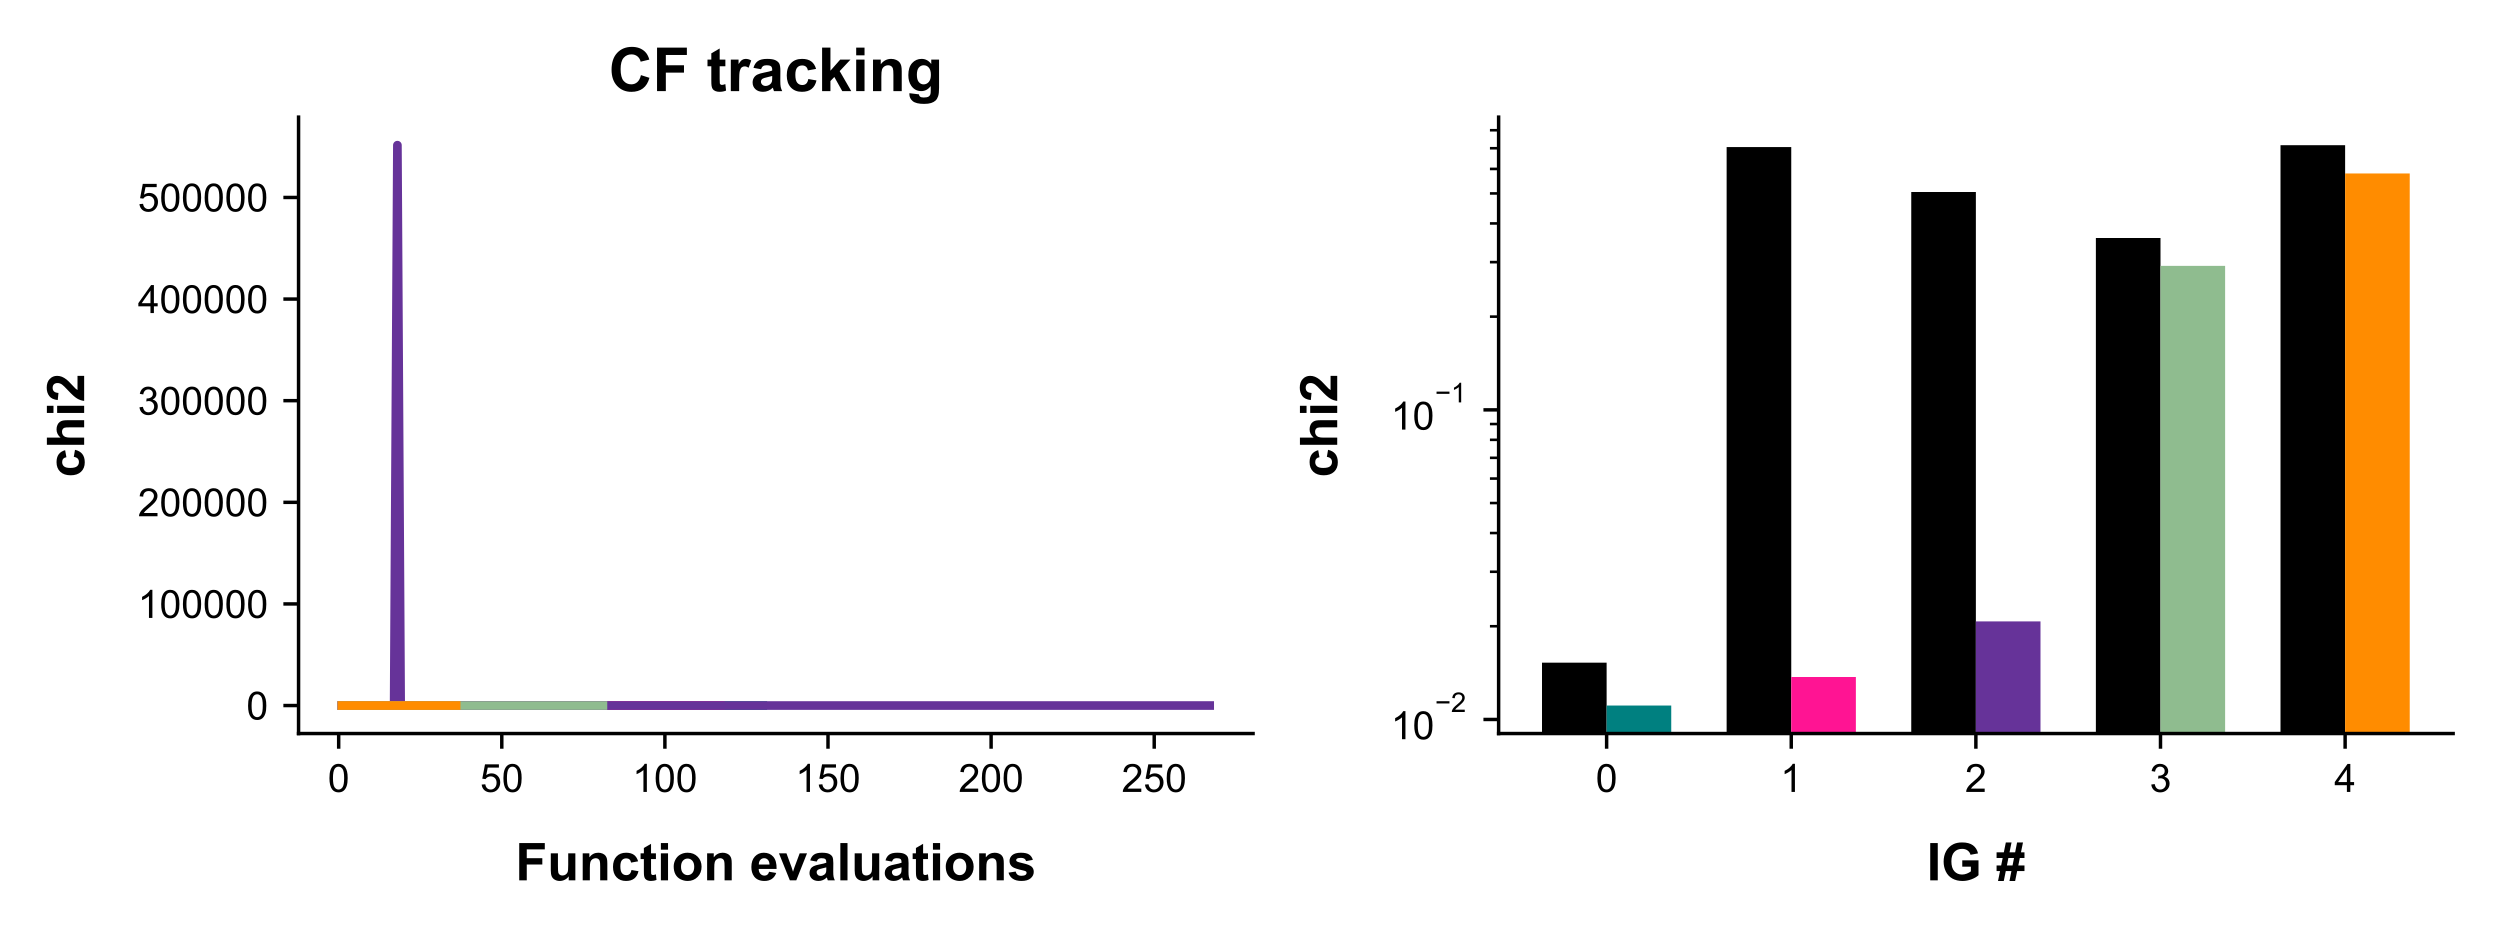 <?xml version="1.0" encoding="utf-8" standalone="no"?>
<!DOCTYPE svg PUBLIC "-//W3C//DTD SVG 1.1//EN"
  "http://www.w3.org/Graphics/SVG/1.1/DTD/svg11.dtd">
<!-- Created with matplotlib (https://matplotlib.org/) -->
<svg height="216pt" version="1.1" viewBox="0 0 576 216" width="576pt" xmlns="http://www.w3.org/2000/svg" xmlns:xlink="http://www.w3.org/1999/xlink">
 <defs>
  <style type="text/css">*{stroke-linecap:butt;stroke-linejoin:round;}</style>
 </defs>
 <g id="figure_1">
  <g id="patch_1">
   <path d="M 0 216 
L 576 216 
L 576 0 
L 0 0 
z
" style="fill:#ffffff;"/>
  </g>
  <g id="axes_1">
   <g id="patch_2">
    <path d="M 68.787 169.012 
L 288.705 169.012 
L 288.705 26.992 
L 68.787 26.992 
z
" style="fill:#ffffff;"/>
   </g>
   <g id="matplotlib.axis_1">
    <g id="xtick_1">
     <g id="line2d_1">
      <defs>
       <path d="M 0 0 
L 0 3.5 
" id="m939e7c1648" style="stroke:#000000;stroke-width:0.8;"/>
      </defs>
      <g>
       <use style="stroke:#000000;stroke-width:0.8;" x="78.031" xlink:href="#m939e7c1648" y="169.012"/>
      </g>
     </g>
     <g id="text_1">
      <!-- 0 -->
      <g transform="translate(75.529 182.454)scale(0.09 -0.09)">
       <defs>
        <path d="M 4.156 35.297 
Q 4.156 48 6.766 55.734 
Q 9.375 63.484 14.516 67.672 
Q 19.672 71.875 27.484 71.875 
Q 33.25 71.875 37.594 69.547 
Q 41.938 67.234 44.766 62.859 
Q 47.609 58.5 49.219 52.219 
Q 50.828 45.953 50.828 35.297 
Q 50.828 22.703 48.234 14.969 
Q 45.656 7.234 40.5 3 
Q 35.359 -1.219 27.484 -1.219 
Q 17.141 -1.219 11.234 6.203 
Q 4.156 15.141 4.156 35.297 
z
M 13.188 35.297 
Q 13.188 17.672 17.312 11.828 
Q 21.438 6 27.484 6 
Q 33.547 6 37.672 11.859 
Q 41.797 17.719 41.797 35.297 
Q 41.797 52.984 37.672 58.781 
Q 33.547 64.594 27.391 64.594 
Q 21.344 64.594 17.719 59.469 
Q 13.188 52.938 13.188 35.297 
z
" id="ArialMT-48"/>
       </defs>
       <use xlink:href="#ArialMT-48"/>
      </g>
     </g>
    </g>
    <g id="xtick_2">
     <g id="line2d_2">
      <g>
       <use style="stroke:#000000;stroke-width:0.8;" x="115.611" xlink:href="#m939e7c1648" y="169.012"/>
      </g>
     </g>
     <g id="text_2">
      <!-- 50 -->
      <g transform="translate(110.606 182.454)scale(0.09 -0.09)">
       <defs>
        <path d="M 4.156 18.75 
L 13.375 19.531 
Q 14.406 12.797 18.141 9.391 
Q 21.875 6 27.156 6 
Q 33.5 6 37.891 10.781 
Q 42.281 15.578 42.281 23.484 
Q 42.281 31 38.062 35.344 
Q 33.844 39.703 27 39.703 
Q 22.75 39.703 19.328 37.766 
Q 15.922 35.844 13.969 32.766 
L 5.719 33.844 
L 12.641 70.609 
L 48.25 70.609 
L 48.25 62.203 
L 19.672 62.203 
L 15.828 42.969 
Q 22.266 47.469 29.344 47.469 
Q 38.719 47.469 45.156 40.969 
Q 51.609 34.469 51.609 24.266 
Q 51.609 14.547 45.953 7.469 
Q 39.062 -1.219 27.156 -1.219 
Q 17.391 -1.219 11.203 4.25 
Q 5.031 9.719 4.156 18.75 
z
" id="ArialMT-53"/>
       </defs>
       <use xlink:href="#ArialMT-53"/>
       <use x="55.615" xlink:href="#ArialMT-48"/>
      </g>
     </g>
    </g>
    <g id="xtick_3">
     <g id="line2d_3">
      <g>
       <use style="stroke:#000000;stroke-width:0.8;" x="153.191" xlink:href="#m939e7c1648" y="169.012"/>
      </g>
     </g>
     <g id="text_3">
      <!-- 100 -->
      <g transform="translate(145.684 182.454)scale(0.09 -0.09)">
       <defs>
        <path d="M 37.25 0 
L 28.469 0 
L 28.469 56 
Q 25.297 52.984 20.141 49.953 
Q 14.984 46.922 10.891 45.406 
L 10.891 53.906 
Q 18.266 57.375 23.781 62.297 
Q 29.297 67.234 31.594 71.875 
L 37.25 71.875 
z
" id="ArialMT-49"/>
       </defs>
       <use xlink:href="#ArialMT-49"/>
       <use x="55.615" xlink:href="#ArialMT-48"/>
       <use x="111.23" xlink:href="#ArialMT-48"/>
      </g>
     </g>
    </g>
    <g id="xtick_4">
     <g id="line2d_4">
      <g>
       <use style="stroke:#000000;stroke-width:0.8;" x="190.771" xlink:href="#m939e7c1648" y="169.012"/>
      </g>
     </g>
     <g id="text_4">
      <!-- 150 -->
      <g transform="translate(183.264 182.454)scale(0.09 -0.09)">
       <use xlink:href="#ArialMT-49"/>
       <use x="55.615" xlink:href="#ArialMT-53"/>
       <use x="111.23" xlink:href="#ArialMT-48"/>
      </g>
     </g>
    </g>
    <g id="xtick_5">
     <g id="line2d_5">
      <g>
       <use style="stroke:#000000;stroke-width:0.8;" x="228.351" xlink:href="#m939e7c1648" y="169.012"/>
      </g>
     </g>
     <g id="text_5">
      <!-- 200 -->
      <g transform="translate(220.844 182.454)scale(0.09 -0.09)">
       <defs>
        <path d="M 50.344 8.453 
L 50.344 0 
L 3.031 0 
Q 2.938 3.172 4.047 6.109 
Q 5.859 10.938 9.828 15.625 
Q 13.812 20.312 21.344 26.469 
Q 33.016 36.031 37.109 41.625 
Q 41.219 47.219 41.219 52.203 
Q 41.219 57.422 37.469 61 
Q 33.734 64.594 27.734 64.594 
Q 21.391 64.594 17.578 60.781 
Q 13.766 56.984 13.719 50.25 
L 4.688 51.172 
Q 5.609 61.281 11.656 66.578 
Q 17.719 71.875 27.938 71.875 
Q 38.234 71.875 44.234 66.156 
Q 50.25 60.453 50.25 52 
Q 50.25 47.703 48.484 43.547 
Q 46.734 39.406 42.656 34.812 
Q 38.578 30.219 29.109 22.219 
Q 21.188 15.578 18.938 13.203 
Q 16.703 10.844 15.234 8.453 
z
" id="ArialMT-50"/>
       </defs>
       <use xlink:href="#ArialMT-50"/>
       <use x="55.615" xlink:href="#ArialMT-48"/>
       <use x="111.23" xlink:href="#ArialMT-48"/>
      </g>
     </g>
    </g>
    <g id="xtick_6">
     <g id="line2d_6">
      <g>
       <use style="stroke:#000000;stroke-width:0.8;" x="265.931" xlink:href="#m939e7c1648" y="169.012"/>
      </g>
     </g>
     <g id="text_6">
      <!-- 250 -->
      <g transform="translate(258.424 182.454)scale(0.09 -0.09)">
       <use xlink:href="#ArialMT-50"/>
       <use x="55.615" xlink:href="#ArialMT-53"/>
       <use x="111.23" xlink:href="#ArialMT-48"/>
      </g>
     </g>
    </g>
    <g id="text_7">
     <!-- Function evaluations -->
     <g transform="translate(118.746 202.832)scale(0.12 -0.12)">
      <defs>
       <path d="M 7.375 0 
L 7.375 71.578 
L 56.453 71.578 
L 56.453 59.469 
L 21.828 59.469 
L 21.828 42.531 
L 51.703 42.531 
L 51.703 30.422 
L 21.828 30.422 
L 21.828 0 
z
" id="Arial-BoldMT-70"/>
       <path d="M 41.312 0 
L 41.312 7.766 
Q 38.484 3.609 33.859 1.219 
Q 29.25 -1.172 24.125 -1.172 
Q 18.891 -1.172 14.734 1.125 
Q 10.594 3.422 8.734 7.562 
Q 6.891 11.719 6.891 19.047 
L 6.891 51.859 
L 20.609 51.859 
L 20.609 28.031 
Q 20.609 17.094 21.359 14.625 
Q 22.125 12.156 24.125 10.719 
Q 26.125 9.281 29.203 9.281 
Q 32.719 9.281 35.5 11.203 
Q 38.281 13.141 39.297 15.984 
Q 40.328 18.844 40.328 29.984 
L 40.328 51.859 
L 54.047 51.859 
L 54.047 0 
z
" id="Arial-BoldMT-117"/>
       <path d="M 54.344 0 
L 40.625 0 
L 40.625 26.469 
Q 40.625 34.859 39.75 37.328 
Q 38.875 39.797 36.891 41.156 
Q 34.906 42.531 32.125 42.531 
Q 28.562 42.531 25.734 40.578 
Q 22.906 38.625 21.844 35.391 
Q 20.797 32.172 20.797 23.484 
L 20.797 0 
L 7.078 0 
L 7.078 51.859 
L 19.828 51.859 
L 19.828 44.234 
Q 26.609 53.031 36.922 53.031 
Q 41.453 53.031 45.203 51.391 
Q 48.969 49.75 50.891 47.203 
Q 52.828 44.672 53.578 41.453 
Q 54.344 38.234 54.344 32.234 
z
" id="Arial-BoldMT-110"/>
       <path d="M 52.391 36.531 
L 38.875 34.078 
Q 38.188 38.141 35.766 40.188 
Q 33.344 42.234 29.5 42.234 
Q 24.359 42.234 21.312 38.688 
Q 18.266 35.156 18.266 26.859 
Q 18.266 17.625 21.359 13.812 
Q 24.469 10.016 29.688 10.016 
Q 33.594 10.016 36.078 12.234 
Q 38.578 14.453 39.594 19.875 
L 53.078 17.578 
Q 50.984 8.297 45.016 3.562 
Q 39.062 -1.172 29.047 -1.172 
Q 17.672 -1.172 10.906 6 
Q 4.156 13.188 4.156 25.875 
Q 4.156 38.719 10.938 45.875 
Q 17.719 53.031 29.297 53.031 
Q 38.766 53.031 44.359 48.953 
Q 49.953 44.875 52.391 36.531 
z
" id="Arial-BoldMT-99"/>
       <path d="M 30.953 51.859 
L 30.953 40.922 
L 21.578 40.922 
L 21.578 20.016 
Q 21.578 13.672 21.844 12.625 
Q 22.125 11.578 23.078 10.891 
Q 24.031 10.203 25.391 10.203 
Q 27.297 10.203 30.906 11.531 
L 32.078 0.875 
Q 27.297 -1.172 21.234 -1.172 
Q 17.531 -1.172 14.547 0.062 
Q 11.578 1.312 10.188 3.297 
Q 8.797 5.281 8.25 8.641 
Q 7.812 11.031 7.812 18.312 
L 7.812 40.922 
L 1.516 40.922 
L 1.516 51.859 
L 7.812 51.859 
L 7.812 62.156 
L 21.578 70.172 
L 21.578 51.859 
z
" id="Arial-BoldMT-116"/>
       <path d="M 7.172 58.891 
L 7.172 71.578 
L 20.906 71.578 
L 20.906 58.891 
z
M 7.172 0 
L 7.172 51.859 
L 20.906 51.859 
L 20.906 0 
z
" id="Arial-BoldMT-105"/>
       <path d="M 4 26.656 
Q 4 33.5 7.375 39.891 
Q 10.75 46.297 16.922 49.656 
Q 23.094 53.031 30.719 53.031 
Q 42.484 53.031 50 45.391 
Q 57.516 37.75 57.516 26.078 
Q 57.516 14.312 49.922 6.562 
Q 42.328 -1.172 30.812 -1.172 
Q 23.688 -1.172 17.219 2.047 
Q 10.75 5.281 7.375 11.5 
Q 4 17.719 4 26.656 
z
M 18.062 25.922 
Q 18.062 18.219 21.719 14.109 
Q 25.391 10.016 30.766 10.016 
Q 36.141 10.016 39.766 14.109 
Q 43.406 18.219 43.406 26.031 
Q 43.406 33.641 39.766 37.734 
Q 36.141 41.844 30.766 41.844 
Q 25.391 41.844 21.719 37.734 
Q 18.062 33.641 18.062 25.922 
z
" id="Arial-BoldMT-111"/>
       <path id="Arial-BoldMT-32"/>
       <path d="M 37.203 16.5 
L 50.875 14.203 
Q 48.25 6.688 42.547 2.75 
Q 36.859 -1.172 28.328 -1.172 
Q 14.797 -1.172 8.297 7.672 
Q 3.172 14.75 3.172 25.531 
Q 3.172 38.422 9.906 45.719 
Q 16.656 53.031 26.953 53.031 
Q 38.531 53.031 45.219 45.391 
Q 51.906 37.75 51.609 21.969 
L 17.234 21.969 
Q 17.391 15.875 20.562 12.469 
Q 23.734 9.078 28.469 9.078 
Q 31.688 9.078 33.875 10.828 
Q 36.078 12.594 37.203 16.5 
z
M 37.984 30.375 
Q 37.844 36.328 34.906 39.422 
Q 31.984 42.531 27.781 42.531 
Q 23.297 42.531 20.359 39.266 
Q 17.438 35.984 17.484 30.375 
z
" id="Arial-BoldMT-101"/>
       <path d="M 21.438 0 
L 0.531 51.859 
L 14.938 51.859 
L 24.703 25.391 
L 27.547 16.547 
Q 28.656 19.922 28.953 21 
Q 29.641 23.188 30.422 25.391 
L 40.281 51.859 
L 54.391 51.859 
L 33.797 0 
z
" id="Arial-BoldMT-118"/>
       <path d="M 17.438 36.031 
L 4.984 38.281 
Q 7.078 45.797 12.203 49.406 
Q 17.328 53.031 27.438 53.031 
Q 36.625 53.031 41.109 50.859 
Q 45.609 48.688 47.438 45.344 
Q 49.266 42 49.266 33.062 
L 49.125 17.047 
Q 49.125 10.203 49.781 6.953 
Q 50.438 3.719 52.25 0 
L 38.672 0 
Q 38.141 1.375 37.359 4.047 
Q 37.016 5.281 36.859 5.672 
Q 33.344 2.25 29.344 0.531 
Q 25.344 -1.172 20.797 -1.172 
Q 12.797 -1.172 8.172 3.172 
Q 3.562 7.516 3.562 14.156 
Q 3.562 18.562 5.656 22 
Q 7.766 25.438 11.547 27.266 
Q 15.328 29.109 22.469 30.469 
Q 32.078 32.281 35.797 33.844 
L 35.797 35.203 
Q 35.797 39.156 33.844 40.844 
Q 31.891 42.531 26.469 42.531 
Q 22.797 42.531 20.75 41.094 
Q 18.703 39.656 17.438 36.031 
z
M 35.797 24.906 
Q 33.156 24.031 27.438 22.797 
Q 21.734 21.578 19.969 20.406 
Q 17.281 18.5 17.281 15.578 
Q 17.281 12.703 19.422 10.594 
Q 21.578 8.5 24.906 8.5 
Q 28.609 8.5 31.984 10.938 
Q 34.469 12.797 35.25 15.484 
Q 35.797 17.234 35.797 22.172 
z
" id="Arial-BoldMT-97"/>
       <path d="M 7.172 0 
L 7.172 71.578 
L 20.906 71.578 
L 20.906 0 
z
" id="Arial-BoldMT-108"/>
       <path d="M 2.344 14.797 
L 16.109 16.891 
Q 17 12.891 19.672 10.812 
Q 22.359 8.734 27.203 8.734 
Q 32.516 8.734 35.203 10.688 
Q 37.016 12.062 37.016 14.359 
Q 37.016 15.922 36.031 16.938 
Q 35.016 17.922 31.453 18.75 
Q 14.844 22.406 10.406 25.438 
Q 4.25 29.641 4.25 37.109 
Q 4.25 43.844 9.562 48.438 
Q 14.891 53.031 26.078 53.031 
Q 36.719 53.031 41.891 49.562 
Q 47.078 46.094 49.031 39.312 
L 36.078 36.922 
Q 35.25 39.938 32.922 41.547 
Q 30.609 43.172 26.312 43.172 
Q 20.906 43.172 18.562 41.656 
Q 17 40.578 17 38.875 
Q 17 37.406 18.359 36.375 
Q 20.219 35.016 31.172 32.516 
Q 42.141 30.031 46.484 26.422 
Q 50.781 22.75 50.781 16.219 
Q 50.781 9.078 44.828 3.953 
Q 38.875 -1.172 27.203 -1.172 
Q 16.609 -1.172 10.422 3.125 
Q 4.25 7.422 2.344 14.797 
z
" id="Arial-BoldMT-115"/>
      </defs>
      <use xlink:href="#Arial-BoldMT-70"/>
      <use x="61.084" xlink:href="#Arial-BoldMT-117"/>
      <use x="122.168" xlink:href="#Arial-BoldMT-110"/>
      <use x="183.252" xlink:href="#Arial-BoldMT-99"/>
      <use x="238.867" xlink:href="#Arial-BoldMT-116"/>
      <use x="272.168" xlink:href="#Arial-BoldMT-105"/>
      <use x="299.951" xlink:href="#Arial-BoldMT-111"/>
      <use x="361.035" xlink:href="#Arial-BoldMT-110"/>
      <use x="422.119" xlink:href="#Arial-BoldMT-32"/>
      <use x="449.902" xlink:href="#Arial-BoldMT-101"/>
      <use x="505.518" xlink:href="#Arial-BoldMT-118"/>
      <use x="561.133" xlink:href="#Arial-BoldMT-97"/>
      <use x="616.748" xlink:href="#Arial-BoldMT-108"/>
      <use x="644.531" xlink:href="#Arial-BoldMT-117"/>
      <use x="705.615" xlink:href="#Arial-BoldMT-97"/>
      <use x="761.23" xlink:href="#Arial-BoldMT-116"/>
      <use x="794.531" xlink:href="#Arial-BoldMT-105"/>
      <use x="822.314" xlink:href="#Arial-BoldMT-111"/>
      <use x="883.398" xlink:href="#Arial-BoldMT-110"/>
      <use x="944.482" xlink:href="#Arial-BoldMT-115"/>
     </g>
    </g>
   </g>
   <g id="matplotlib.axis_2">
    <g id="ytick_1">
     <g id="line2d_7">
      <defs>
       <path d="M 0 0 
L -3.5 0 
" id="ma59052c461" style="stroke:#000000;stroke-width:0.8;"/>
      </defs>
      <g>
       <use style="stroke:#000000;stroke-width:0.8;" x="68.787" xlink:href="#ma59052c461" y="162.556"/>
      </g>
     </g>
     <g id="text_8">
      <!-- 0 -->
      <g transform="translate(56.782 165.777)scale(0.09 -0.09)">
       <use xlink:href="#ArialMT-48"/>
      </g>
     </g>
    </g>
    <g id="ytick_2">
     <g id="line2d_8">
      <g>
       <use style="stroke:#000000;stroke-width:0.8;" x="68.787" xlink:href="#ma59052c461" y="139.144"/>
      </g>
     </g>
     <g id="text_9">
      <!-- 100000 -->
      <g transform="translate(31.758 142.365)scale(0.09 -0.09)">
       <use xlink:href="#ArialMT-49"/>
       <use x="55.615" xlink:href="#ArialMT-48"/>
       <use x="111.23" xlink:href="#ArialMT-48"/>
       <use x="166.846" xlink:href="#ArialMT-48"/>
       <use x="222.461" xlink:href="#ArialMT-48"/>
       <use x="278.076" xlink:href="#ArialMT-48"/>
      </g>
     </g>
    </g>
    <g id="ytick_3">
     <g id="line2d_9">
      <g>
       <use style="stroke:#000000;stroke-width:0.8;" x="68.787" xlink:href="#ma59052c461" y="115.731"/>
      </g>
     </g>
     <g id="text_10">
      <!-- 200000 -->
      <g transform="translate(31.758 118.952)scale(0.09 -0.09)">
       <use xlink:href="#ArialMT-50"/>
       <use x="55.615" xlink:href="#ArialMT-48"/>
       <use x="111.23" xlink:href="#ArialMT-48"/>
       <use x="166.846" xlink:href="#ArialMT-48"/>
       <use x="222.461" xlink:href="#ArialMT-48"/>
       <use x="278.076" xlink:href="#ArialMT-48"/>
      </g>
     </g>
    </g>
    <g id="ytick_4">
     <g id="line2d_10">
      <g>
       <use style="stroke:#000000;stroke-width:0.8;" x="68.787" xlink:href="#ma59052c461" y="92.319"/>
      </g>
     </g>
     <g id="text_11">
      <!-- 300000 -->
      <g transform="translate(31.758 95.54)scale(0.09 -0.09)">
       <defs>
        <path d="M 4.203 18.891 
L 12.984 20.062 
Q 14.5 12.594 18.141 9.297 
Q 21.781 6 27 6 
Q 33.203 6 37.469 10.297 
Q 41.75 14.594 41.75 20.953 
Q 41.75 27 37.797 30.922 
Q 33.844 34.859 27.734 34.859 
Q 25.25 34.859 21.531 33.891 
L 22.516 41.609 
Q 23.391 41.5 23.922 41.5 
Q 29.547 41.5 34.031 44.422 
Q 38.531 47.359 38.531 53.469 
Q 38.531 58.297 35.25 61.469 
Q 31.984 64.656 26.812 64.656 
Q 21.688 64.656 18.266 61.422 
Q 14.844 58.203 13.875 51.766 
L 5.078 53.328 
Q 6.688 62.156 12.391 67.016 
Q 18.109 71.875 26.609 71.875 
Q 32.469 71.875 37.391 69.359 
Q 42.328 66.844 44.938 62.5 
Q 47.562 58.156 47.562 53.266 
Q 47.562 48.641 45.062 44.828 
Q 42.578 41.016 37.703 38.766 
Q 44.047 37.312 47.562 32.688 
Q 51.078 28.078 51.078 21.141 
Q 51.078 11.766 44.234 5.25 
Q 37.406 -1.266 26.953 -1.266 
Q 17.531 -1.266 11.297 4.344 
Q 5.078 9.969 4.203 18.891 
z
" id="ArialMT-51"/>
       </defs>
       <use xlink:href="#ArialMT-51"/>
       <use x="55.615" xlink:href="#ArialMT-48"/>
       <use x="111.23" xlink:href="#ArialMT-48"/>
       <use x="166.846" xlink:href="#ArialMT-48"/>
       <use x="222.461" xlink:href="#ArialMT-48"/>
       <use x="278.076" xlink:href="#ArialMT-48"/>
      </g>
     </g>
    </g>
    <g id="ytick_5">
     <g id="line2d_11">
      <g>
       <use style="stroke:#000000;stroke-width:0.8;" x="68.787" xlink:href="#ma59052c461" y="68.906"/>
      </g>
     </g>
     <g id="text_12">
      <!-- 400000 -->
      <g transform="translate(31.758 72.127)scale(0.09 -0.09)">
       <defs>
        <path d="M 32.328 0 
L 32.328 17.141 
L 1.266 17.141 
L 1.266 25.203 
L 33.938 71.578 
L 41.109 71.578 
L 41.109 25.203 
L 50.781 25.203 
L 50.781 17.141 
L 41.109 17.141 
L 41.109 0 
z
M 32.328 25.203 
L 32.328 57.469 
L 9.906 25.203 
z
" id="ArialMT-52"/>
       </defs>
       <use xlink:href="#ArialMT-52"/>
       <use x="55.615" xlink:href="#ArialMT-48"/>
       <use x="111.23" xlink:href="#ArialMT-48"/>
       <use x="166.846" xlink:href="#ArialMT-48"/>
       <use x="222.461" xlink:href="#ArialMT-48"/>
       <use x="278.076" xlink:href="#ArialMT-48"/>
      </g>
     </g>
    </g>
    <g id="ytick_6">
     <g id="line2d_12">
      <g>
       <use style="stroke:#000000;stroke-width:0.8;" x="68.787" xlink:href="#ma59052c461" y="45.494"/>
      </g>
     </g>
     <g id="text_13">
      <!-- 500000 -->
      <g transform="translate(31.758 48.715)scale(0.09 -0.09)">
       <use xlink:href="#ArialMT-53"/>
       <use x="55.615" xlink:href="#ArialMT-48"/>
       <use x="111.23" xlink:href="#ArialMT-48"/>
       <use x="166.846" xlink:href="#ArialMT-48"/>
       <use x="222.461" xlink:href="#ArialMT-48"/>
       <use x="278.076" xlink:href="#ArialMT-48"/>
      </g>
     </g>
    </g>
    <g id="text_14">
     <!-- chi2 -->
     <g transform="translate(19.389 110.006)rotate(-90)scale(0.12 -0.12)">
      <defs>
       <path d="M 20.844 71.578 
L 20.844 45.266 
Q 27.484 53.031 36.719 53.031 
Q 41.453 53.031 45.266 51.266 
Q 49.078 49.516 51 46.781 
Q 52.938 44.047 53.641 40.719 
Q 54.344 37.406 54.344 30.422 
L 54.344 0 
L 40.625 0 
L 40.625 27.391 
Q 40.625 35.547 39.844 37.734 
Q 39.062 39.938 37.078 41.234 
Q 35.109 42.531 32.125 42.531 
Q 28.719 42.531 26.031 40.859 
Q 23.344 39.203 22.094 35.859 
Q 20.844 32.516 20.844 25.984 
L 20.844 0 
L 7.125 0 
L 7.125 71.578 
z
" id="Arial-BoldMT-104"/>
       <path d="M 50.594 12.75 
L 50.594 0 
L 2.484 0 
Q 3.266 7.234 7.172 13.703 
Q 11.078 20.172 22.609 30.859 
Q 31.891 39.5 33.984 42.578 
Q 36.812 46.828 36.812 50.984 
Q 36.812 55.562 34.344 58.031 
Q 31.891 60.5 27.547 60.5 
Q 23.25 60.5 20.703 57.906 
Q 18.172 55.328 17.781 49.312 
L 4.109 50.688 
Q 5.328 62.016 11.766 66.938 
Q 18.219 71.875 27.875 71.875 
Q 38.484 71.875 44.531 66.156 
Q 50.594 60.453 50.594 51.953 
Q 50.594 47.125 48.859 42.75 
Q 47.125 38.375 43.359 33.594 
Q 40.875 30.422 34.375 24.453 
Q 27.875 18.5 26.141 16.547 
Q 24.422 14.594 23.344 12.75 
z
" id="Arial-BoldMT-50"/>
      </defs>
      <use xlink:href="#Arial-BoldMT-99"/>
      <use x="55.615" xlink:href="#Arial-BoldMT-104"/>
      <use x="116.699" xlink:href="#Arial-BoldMT-105"/>
      <use x="144.482" xlink:href="#Arial-BoldMT-50"/>
     </g>
    </g>
   </g>
   <g id="line2d_13">
    <path clip-path="url(#p6eedfca333)" d="M 78.783 162.556 
L 175.739 162.556 
L 175.739 162.556 
" style="fill:none;stroke:#008080;stroke-linecap:square;stroke-width:2;"/>
   </g>
   <g id="line2d_14">
    <path clip-path="url(#p6eedfca333)" d="M 78.783 162.556 
L 79.534 162.556 
L 80.286 162.556 
L 81.038 162.556 
L 81.789 162.556 
L 82.541 162.556 
L 83.292 162.556 
L 84.044 162.556 
L 84.796 162.556 
L 85.547 162.556 
L 86.299 162.556 
L 87.05 162.556 
L 87.802 162.556 
L 88.554 162.556 
L 89.305 162.556 
L 90.057 162.556 
L 90.808 162.556 
L 91.56 162.556 
L 92.312 162.556 
L 93.063 162.556 
L 93.815 162.556 
L 94.566 162.556 
L 95.318 162.556 
L 96.07 162.556 
L 96.821 162.556 
L 97.573 162.556 
L 98.324 162.556 
L 99.076 162.556 
L 99.828 162.556 
L 100.579 162.556 
L 101.331 162.556 
L 102.082 162.556 
L 102.834 162.556 
L 103.586 162.556 
L 104.337 162.556 
L 105.089 162.556 
L 105.84 162.556 
L 106.592 162.556 
L 107.344 162.556 
L 108.095 162.556 
L 108.847 162.556 
L 109.598 162.556 
L 110.35 162.556 
L 111.102 162.556 
L 111.853 162.556 
L 112.605 162.556 
L 113.356 162.556 
L 114.108 162.556 
L 114.86 162.556 
L 115.611 162.556 
L 116.363 162.556 
L 117.114 162.556 
L 117.866 162.556 
L 118.618 162.556 
L 119.369 162.556 
L 120.121 162.556 
L 120.872 162.556 
L 121.624 162.556 
L 122.376 162.556 
L 123.127 162.556 
L 123.879 162.556 
L 124.63 162.556 
L 125.382 162.556 
L 126.134 162.556 
L 126.885 162.556 
L 127.637 162.556 
L 128.388 162.556 
L 129.14 162.556 
L 129.892 162.556 
L 130.643 162.556 
L 131.395 162.556 
L 132.146 162.556 
L 132.898 162.556 
L 133.65 162.556 
L 134.401 162.556 
L 135.153 162.556 
L 135.904 162.556 
L 136.656 162.556 
L 137.408 162.556 
L 138.159 162.556 
L 138.911 162.556 
L 139.662 162.556 
L 140.414 162.556 
L 141.166 162.556 
L 141.917 162.556 
L 142.669 162.556 
L 143.42 162.556 
L 144.172 162.556 
L 144.924 162.556 
L 145.675 162.556 
L 146.427 162.556 
L 147.178 162.556 
L 147.93 162.556 
L 148.682 162.556 
L 149.433 162.556 
L 150.185 162.556 
L 150.936 162.556 
L 151.688 162.556 
L 152.44 162.556 
L 153.191 162.556 
L 153.943 162.556 
L 154.694 162.556 
L 155.446 162.556 
L 156.198 162.556 
L 156.949 162.556 
L 157.701 162.556 
L 158.452 162.556 
L 159.204 162.556 
L 159.956 162.556 
L 160.707 162.556 
L 161.459 162.556 
L 162.21 162.556 
L 162.962 162.556 
L 163.714 162.556 
L 164.465 162.556 
L 165.217 162.556 
L 165.968 162.556 
" style="fill:none;stroke:#ff1493;stroke-linecap:square;stroke-width:2;"/>
   </g>
   <g id="line2d_15">
    <path clip-path="url(#p6eedfca333)" d="M 78.783 162.556 
L 90.808 162.556 
L 91.56 33.447 
L 92.312 162.556 
L 278.708 162.556 
L 278.708 162.556 
" style="fill:none;stroke:#663399;stroke-linecap:square;stroke-width:2;"/>
   </g>
   <g id="line2d_16">
    <path clip-path="url(#p6eedfca333)" d="M 78.783 162.556 
L 79.534 162.556 
L 80.286 162.556 
L 81.038 162.556 
L 81.789 162.556 
L 82.541 162.556 
L 83.292 162.556 
L 84.044 162.556 
L 84.796 162.556 
L 85.547 162.556 
L 86.299 162.556 
L 87.05 162.556 
L 87.802 162.556 
L 88.554 162.556 
L 89.305 162.556 
L 90.057 162.556 
L 90.808 162.556 
L 91.56 162.556 
L 92.312 162.556 
L 93.063 162.556 
L 93.815 162.556 
L 94.566 162.556 
L 95.318 162.556 
L 96.07 162.556 
L 96.821 162.556 
L 97.573 162.556 
L 98.324 162.556 
L 99.076 162.556 
L 99.828 162.556 
L 100.579 162.556 
L 101.331 162.556 
L 102.082 162.556 
L 102.834 162.556 
L 103.586 162.556 
L 104.337 162.556 
L 105.089 162.556 
L 105.84 162.556 
L 106.592 162.556 
L 107.344 162.556 
L 108.095 162.556 
L 108.847 162.556 
L 109.598 162.556 
L 110.35 162.556 
L 111.102 162.556 
L 111.853 162.556 
L 112.605 162.556 
L 113.356 162.556 
L 114.108 162.556 
L 114.86 162.556 
L 115.611 162.556 
L 116.363 162.556 
L 117.114 162.556 
L 117.866 162.556 
L 118.618 162.556 
L 119.369 162.556 
L 120.121 162.556 
L 120.872 162.556 
L 121.624 162.556 
L 122.376 162.556 
L 123.127 162.556 
L 123.879 162.556 
L 124.63 162.556 
L 125.382 162.556 
L 126.134 162.556 
L 126.885 162.556 
L 127.637 162.556 
L 128.388 162.556 
L 129.14 162.556 
L 129.892 162.556 
L 130.643 162.556 
L 131.395 162.556 
L 132.146 162.556 
L 132.898 162.556 
L 133.65 162.556 
L 134.401 162.556 
L 135.153 162.556 
L 135.904 162.556 
L 136.656 162.556 
L 137.408 162.556 
L 138.159 162.556 
L 138.911 162.556 
" style="fill:none;stroke:#8fbc8f;stroke-linecap:square;stroke-width:2;"/>
   </g>
   <g id="line2d_17">
    <path clip-path="url(#p6eedfca333)" d="M 78.783 162.556 
L 79.534 162.556 
L 80.286 162.556 
L 81.038 162.556 
L 81.789 162.556 
L 82.541 162.556 
L 83.292 162.556 
L 84.044 162.556 
L 84.796 162.556 
L 85.547 162.556 
L 86.299 162.556 
L 87.05 162.556 
L 87.802 162.556 
L 88.554 162.556 
L 89.305 162.556 
L 90.057 162.556 
L 90.808 162.556 
L 91.56 162.556 
L 92.312 162.556 
L 93.063 162.556 
L 93.815 162.556 
L 94.566 162.556 
L 95.318 162.556 
L 96.07 162.556 
L 96.821 162.556 
L 97.573 162.556 
L 98.324 162.556 
L 99.076 162.556 
L 99.828 162.556 
L 100.579 162.556 
L 101.331 162.556 
L 102.082 162.556 
L 102.834 162.556 
L 103.586 162.556 
L 104.337 162.556 
L 105.089 162.556 
" style="fill:none;stroke:#ff8c00;stroke-linecap:square;stroke-width:2;"/>
   </g>
   <g id="patch_3">
    <path d="M 68.787 169.012 
L 68.787 26.992 
" style="fill:none;stroke:#000000;stroke-linecap:square;stroke-linejoin:miter;stroke-width:0.8;"/>
   </g>
   <g id="patch_4">
    <path d="M 68.787 169.012 
L 288.705 169.012 
" style="fill:none;stroke:#000000;stroke-linecap:square;stroke-linejoin:miter;stroke-width:0.8;"/>
   </g>
   <g id="text_15">
    <!-- CF tracking -->
    <g transform="translate(140.241 20.992)scale(0.14 -0.14)">
     <defs>
      <path d="M 53.078 26.312 
L 67.094 21.875 
Q 63.875 10.156 56.375 4.469 
Q 48.875 -1.219 37.359 -1.219 
Q 23.094 -1.219 13.906 8.516 
Q 4.734 18.266 4.734 35.156 
Q 4.734 53.031 13.953 62.906 
Q 23.188 72.797 38.234 72.797 
Q 51.375 72.797 59.578 65.047 
Q 64.453 60.453 66.891 51.859 
L 52.594 48.438 
Q 51.312 54 47.281 57.219 
Q 43.266 60.453 37.5 60.453 
Q 29.547 60.453 24.578 54.734 
Q 19.625 49.031 19.625 36.234 
Q 19.625 22.656 24.5 16.891 
Q 29.391 11.141 37.203 11.141 
Q 42.969 11.141 47.109 14.797 
Q 51.266 18.453 53.078 26.312 
z
" id="Arial-BoldMT-67"/>
      <path d="M 20.312 0 
L 6.594 0 
L 6.594 51.859 
L 19.344 51.859 
L 19.344 44.484 
Q 22.609 49.703 25.219 51.359 
Q 27.828 53.031 31.156 53.031 
Q 35.844 53.031 40.188 50.438 
L 35.938 38.484 
Q 32.469 40.719 29.5 40.719 
Q 26.609 40.719 24.609 39.125 
Q 22.609 37.547 21.453 33.391 
Q 20.312 29.25 20.312 16.016 
z
" id="Arial-BoldMT-114"/>
      <path d="M 6.688 0 
L 6.688 71.578 
L 20.406 71.578 
L 20.406 33.594 
L 36.469 51.859 
L 53.375 51.859 
L 35.641 32.906 
L 54.641 0 
L 39.844 0 
L 26.812 23.297 
L 20.406 16.609 
L 20.406 0 
z
" id="Arial-BoldMT-107"/>
      <path d="M 5.906 -3.422 
L 21.578 -5.328 
Q 21.969 -8.062 23.391 -9.078 
Q 25.344 -10.547 29.547 -10.547 
Q 34.906 -10.547 37.594 -8.938 
Q 39.406 -7.859 40.328 -5.469 
Q 40.969 -3.766 40.969 0.828 
L 40.969 8.406 
Q 34.812 0 25.438 0 
Q 14.984 0 8.891 8.844 
Q 4.109 15.828 4.109 26.219 
Q 4.109 39.266 10.375 46.141 
Q 16.656 53.031 25.984 53.031 
Q 35.594 53.031 41.844 44.578 
L 41.844 51.859 
L 54.688 51.859 
L 54.688 5.328 
Q 54.688 -3.859 53.172 -8.391 
Q 51.656 -12.938 48.922 -15.516 
Q 46.188 -18.109 41.625 -19.578 
Q 37.062 -21.047 30.078 -21.047 
Q 16.891 -21.047 11.375 -16.531 
Q 5.859 -12.016 5.859 -5.078 
Q 5.859 -4.391 5.906 -3.422 
z
M 18.172 27 
Q 18.172 18.75 21.359 14.906 
Q 24.562 11.078 29.25 11.078 
Q 34.281 11.078 37.75 15.016 
Q 41.219 18.953 41.219 26.656 
Q 41.219 34.719 37.891 38.625 
Q 34.578 42.531 29.5 42.531 
Q 24.562 42.531 21.359 38.688 
Q 18.172 34.859 18.172 27 
z
" id="Arial-BoldMT-103"/>
     </defs>
     <use xlink:href="#Arial-BoldMT-67"/>
     <use x="72.217" xlink:href="#Arial-BoldMT-70"/>
     <use x="133.301" xlink:href="#Arial-BoldMT-32"/>
     <use x="161.084" xlink:href="#Arial-BoldMT-116"/>
     <use x="194.385" xlink:href="#Arial-BoldMT-114"/>
     <use x="233.301" xlink:href="#Arial-BoldMT-97"/>
     <use x="288.916" xlink:href="#Arial-BoldMT-99"/>
     <use x="344.531" xlink:href="#Arial-BoldMT-107"/>
     <use x="400.146" xlink:href="#Arial-BoldMT-105"/>
     <use x="427.93" xlink:href="#Arial-BoldMT-110"/>
     <use x="489.014" xlink:href="#Arial-BoldMT-103"/>
    </g>
   </g>
  </g>
  <g id="axes_2">
   <g id="patch_5">
    <path d="M 345.282 169.012 
L 565.2 169.012 
L 565.2 26.992 
L 345.282 26.992 
z
" style="fill:#ffffff;"/>
   </g>
   <g id="patch_6">
    <path clip-path="url(#p37f30111f2)" d="M 355.278 71356.224 
L 370.166 71356.224 
L 370.166 152.678 
L 355.278 152.678 
z
"/>
   </g>
   <g id="patch_7">
    <path clip-path="url(#p37f30111f2)" d="M 397.816 71356.224 
L 412.704 71356.224 
L 412.704 33.882 
L 397.816 33.882 
z
"/>
   </g>
   <g id="patch_8">
    <path clip-path="url(#p37f30111f2)" d="M 440.353 71356.224 
L 455.241 71356.224 
L 455.241 44.244 
L 440.353 44.244 
z
"/>
   </g>
   <g id="patch_9">
    <path clip-path="url(#p37f30111f2)" d="M 482.89 71356.224 
L 497.778 71356.224 
L 497.778 54.835 
L 482.89 54.835 
z
"/>
   </g>
   <g id="patch_10">
    <path clip-path="url(#p37f30111f2)" d="M 525.428 71356.224 
L 540.316 71356.224 
L 540.316 33.447 
L 525.428 33.447 
z
"/>
   </g>
   <g id="patch_11">
    <path clip-path="url(#p37f30111f2)" d="M 370.166 71356.224 
L 385.054 71356.224 
L 385.054 162.556 
L 370.166 162.556 
z
" style="fill:#008080;"/>
   </g>
   <g id="patch_12">
    <path clip-path="url(#p37f30111f2)" d="M 412.704 71356.224 
L 427.592 71356.224 
L 427.592 155.979 
L 412.704 155.979 
z
" style="fill:#ff1493;"/>
   </g>
   <g id="patch_13">
    <path clip-path="url(#p37f30111f2)" d="M 455.241 71356.224 
L 470.129 71356.224 
L 470.129 143.163 
L 455.241 143.163 
z
" style="fill:#663399;"/>
   </g>
   <g id="patch_14">
    <path clip-path="url(#p37f30111f2)" d="M 497.778 71356.224 
L 512.666 71356.224 
L 512.666 61.253 
L 497.778 61.253 
z
" style="fill:#8fbc8f;"/>
   </g>
   <g id="patch_15">
    <path clip-path="url(#p37f30111f2)" d="M 540.316 71356.224 
L 555.204 71356.224 
L 555.204 39.964 
L 540.316 39.964 
z
" style="fill:#ff8c00;"/>
   </g>
   <g id="matplotlib.axis_3">
    <g id="xtick_7">
     <g id="line2d_18">
      <g>
       <use style="stroke:#000000;stroke-width:0.8;" x="370.166" xlink:href="#m939e7c1648" y="169.012"/>
      </g>
     </g>
     <g id="text_16">
      <!-- 0 -->
      <g transform="translate(367.664 182.454)scale(0.09 -0.09)">
       <use xlink:href="#ArialMT-48"/>
      </g>
     </g>
    </g>
    <g id="xtick_8">
     <g id="line2d_19">
      <g>
       <use style="stroke:#000000;stroke-width:0.8;" x="412.704" xlink:href="#m939e7c1648" y="169.012"/>
      </g>
     </g>
     <g id="text_17">
      <!-- 1 -->
      <g transform="translate(410.201 182.454)scale(0.09 -0.09)">
       <use xlink:href="#ArialMT-49"/>
      </g>
     </g>
    </g>
    <g id="xtick_9">
     <g id="line2d_20">
      <g>
       <use style="stroke:#000000;stroke-width:0.8;" x="455.241" xlink:href="#m939e7c1648" y="169.012"/>
      </g>
     </g>
     <g id="text_18">
      <!-- 2 -->
      <g transform="translate(452.739 182.454)scale(0.09 -0.09)">
       <use xlink:href="#ArialMT-50"/>
      </g>
     </g>
    </g>
    <g id="xtick_10">
     <g id="line2d_21">
      <g>
       <use style="stroke:#000000;stroke-width:0.8;" x="497.778" xlink:href="#m939e7c1648" y="169.012"/>
      </g>
     </g>
     <g id="text_19">
      <!-- 3 -->
      <g transform="translate(495.276 182.454)scale(0.09 -0.09)">
       <use xlink:href="#ArialMT-51"/>
      </g>
     </g>
    </g>
    <g id="xtick_11">
     <g id="line2d_22">
      <g>
       <use style="stroke:#000000;stroke-width:0.8;" x="540.316" xlink:href="#m939e7c1648" y="169.012"/>
      </g>
     </g>
     <g id="text_20">
      <!-- 4 -->
      <g transform="translate(537.813 182.454)scale(0.09 -0.09)">
       <use xlink:href="#ArialMT-52"/>
      </g>
     </g>
    </g>
    <g id="text_21">
     <!-- IG # -->
     <g transform="translate(443.904 202.832)scale(0.12 -0.12)">
      <defs>
       <path d="M 6.844 0 
L 6.844 71.578 
L 21.297 71.578 
L 21.297 0 
z
" id="Arial-BoldMT-73"/>
       <path d="M 40.578 26.312 
L 40.578 38.375 
L 71.734 38.375 
L 71.734 9.859 
Q 67.188 5.469 58.562 2.125 
Q 49.953 -1.219 41.109 -1.219 
Q 29.891 -1.219 21.531 3.484 
Q 13.188 8.203 8.984 16.969 
Q 4.781 25.734 4.781 36.031 
Q 4.781 47.219 9.469 55.906 
Q 14.156 64.594 23.188 69.234 
Q 30.078 72.797 40.328 72.797 
Q 53.656 72.797 61.156 67.203 
Q 68.656 61.625 70.797 51.766 
L 56.453 49.078 
Q 54.938 54.344 50.75 57.391 
Q 46.578 60.453 40.328 60.453 
Q 30.859 60.453 25.266 54.438 
Q 19.672 48.438 19.672 36.625 
Q 19.672 23.875 25.328 17.5 
Q 31 11.141 40.188 11.141 
Q 44.734 11.141 49.297 12.922 
Q 53.859 14.703 57.125 17.234 
L 57.125 26.312 
z
" id="Arial-BoldMT-71"/>
       <path d="M 7.516 17.828 
L 0.875 17.828 
L 0.875 28.562 
L 9.672 28.562 
L 12.594 42.969 
L 0.875 42.969 
L 0.875 53.766 
L 14.797 53.766 
L 18.656 72.797 
L 29.594 72.797 
L 25.734 53.766 
L 36.531 53.766 
L 40.281 72.797 
L 51.609 72.797 
L 47.703 53.766 
L 54.438 53.766 
L 54.438 42.969 
L 45.516 42.969 
L 42.578 28.562 
L 54.438 28.562 
L 54.438 17.828 
L 40.375 17.828 
L 36.531 -1.219 
L 25.641 -1.219 
L 29.391 17.828 
L 18.562 17.828 
L 14.703 -1.219 
L 3.656 -1.219 
z
M 23.578 42.969 
L 20.703 28.562 
L 31.547 28.562 
L 34.375 42.969 
z
" id="Arial-BoldMT-35"/>
      </defs>
      <use xlink:href="#Arial-BoldMT-73"/>
      <use x="27.783" xlink:href="#Arial-BoldMT-71"/>
      <use x="105.566" xlink:href="#Arial-BoldMT-32"/>
      <use x="133.35" xlink:href="#Arial-BoldMT-35"/>
     </g>
    </g>
   </g>
   <g id="matplotlib.axis_4">
    <g id="ytick_7">
     <g id="line2d_23">
      <g>
       <use style="stroke:#000000;stroke-width:0.8;" x="345.282" xlink:href="#ma59052c461" y="165.763"/>
      </g>
     </g>
     <g id="text_22">
      <!-- $\mathdefault{10^{-2}}$ -->
      <g transform="translate(320.462 170.404)scale(0.09 -0.09)">
       <defs>
        <path d="M 52.828 31.203 
L 5.562 31.203 
L 5.562 39.406 
L 52.828 39.406 
z
" id="ArialMT-8722"/>
       </defs>
       <use transform="translate(0 0.994)" xlink:href="#ArialMT-49"/>
       <use transform="translate(55.615 0.994)" xlink:href="#ArialMT-48"/>
       <use transform="translate(112.973 70.688)scale(0.7)" xlink:href="#ArialMT-8722"/>
       <use transform="translate(153.852 70.688)scale(0.7)" xlink:href="#ArialMT-50"/>
      </g>
     </g>
    </g>
    <g id="ytick_8">
     <g id="line2d_24">
      <g>
       <use style="stroke:#000000;stroke-width:0.8;" x="345.282" xlink:href="#ma59052c461" y="94.43"/>
      </g>
     </g>
     <g id="text_23">
      <!-- $\mathdefault{10^{-1}}$ -->
      <g transform="translate(320.462 99.071)scale(0.09 -0.09)">
       <use transform="translate(0 0.994)" xlink:href="#ArialMT-49"/>
       <use transform="translate(55.615 0.994)" xlink:href="#ArialMT-48"/>
       <use transform="translate(112.973 70.688)scale(0.7)" xlink:href="#ArialMT-8722"/>
       <use transform="translate(153.852 70.688)scale(0.7)" xlink:href="#ArialMT-49"/>
      </g>
     </g>
    </g>
    <g id="ytick_9">
     <g id="line2d_25">
      <defs>
       <path d="M 0 0 
L -2 0 
" id="mbab3d716d3" style="stroke:#000000;stroke-width:0.6;"/>
      </defs>
      <g>
       <use style="stroke:#000000;stroke-width:0.6;" x="345.282" xlink:href="#mbab3d716d3" y="144.29"/>
      </g>
     </g>
    </g>
    <g id="ytick_10">
     <g id="line2d_26">
      <g>
       <use style="stroke:#000000;stroke-width:0.6;" x="345.282" xlink:href="#mbab3d716d3" y="131.728"/>
      </g>
     </g>
    </g>
    <g id="ytick_11">
     <g id="line2d_27">
      <g>
       <use style="stroke:#000000;stroke-width:0.6;" x="345.282" xlink:href="#mbab3d716d3" y="122.816"/>
      </g>
     </g>
    </g>
    <g id="ytick_12">
     <g id="line2d_28">
      <g>
       <use style="stroke:#000000;stroke-width:0.6;" x="345.282" xlink:href="#mbab3d716d3" y="115.903"/>
      </g>
     </g>
    </g>
    <g id="ytick_13">
     <g id="line2d_29">
      <g>
       <use style="stroke:#000000;stroke-width:0.6;" x="345.282" xlink:href="#mbab3d716d3" y="110.255"/>
      </g>
     </g>
    </g>
    <g id="ytick_14">
     <g id="line2d_30">
      <g>
       <use style="stroke:#000000;stroke-width:0.6;" x="345.282" xlink:href="#mbab3d716d3" y="105.48"/>
      </g>
     </g>
    </g>
    <g id="ytick_15">
     <g id="line2d_31">
      <g>
       <use style="stroke:#000000;stroke-width:0.6;" x="345.282" xlink:href="#mbab3d716d3" y="101.343"/>
      </g>
     </g>
    </g>
    <g id="ytick_16">
     <g id="line2d_32">
      <g>
       <use style="stroke:#000000;stroke-width:0.6;" x="345.282" xlink:href="#mbab3d716d3" y="97.694"/>
      </g>
     </g>
    </g>
    <g id="ytick_17">
     <g id="line2d_33">
      <g>
       <use style="stroke:#000000;stroke-width:0.6;" x="345.282" xlink:href="#mbab3d716d3" y="72.956"/>
      </g>
     </g>
    </g>
    <g id="ytick_18">
     <g id="line2d_34">
      <g>
       <use style="stroke:#000000;stroke-width:0.6;" x="345.282" xlink:href="#mbab3d716d3" y="60.395"/>
      </g>
     </g>
    </g>
    <g id="ytick_19">
     <g id="line2d_35">
      <g>
       <use style="stroke:#000000;stroke-width:0.6;" x="345.282" xlink:href="#mbab3d716d3" y="51.483"/>
      </g>
     </g>
    </g>
    <g id="ytick_20">
     <g id="line2d_36">
      <g>
       <use style="stroke:#000000;stroke-width:0.6;" x="345.282" xlink:href="#mbab3d716d3" y="44.57"/>
      </g>
     </g>
    </g>
    <g id="ytick_21">
     <g id="line2d_37">
      <g>
       <use style="stroke:#000000;stroke-width:0.6;" x="345.282" xlink:href="#mbab3d716d3" y="38.922"/>
      </g>
     </g>
    </g>
    <g id="ytick_22">
     <g id="line2d_38">
      <g>
       <use style="stroke:#000000;stroke-width:0.6;" x="345.282" xlink:href="#mbab3d716d3" y="34.146"/>
      </g>
     </g>
    </g>
    <g id="ytick_23">
     <g id="line2d_39">
      <g>
       <use style="stroke:#000000;stroke-width:0.6;" x="345.282" xlink:href="#mbab3d716d3" y="30.01"/>
      </g>
     </g>
    </g>
    <g id="text_24">
     <!-- chi2 -->
     <g transform="translate(308.094 110.006)rotate(-90)scale(0.12 -0.12)">
      <use xlink:href="#Arial-BoldMT-99"/>
      <use x="55.615" xlink:href="#Arial-BoldMT-104"/>
      <use x="116.699" xlink:href="#Arial-BoldMT-105"/>
      <use x="144.482" xlink:href="#Arial-BoldMT-50"/>
     </g>
    </g>
   </g>
   <g id="patch_16">
    <path d="M 345.282 169.012 
L 345.282 26.992 
" style="fill:none;stroke:#000000;stroke-linecap:square;stroke-linejoin:miter;stroke-width:0.8;"/>
   </g>
   <g id="patch_17">
    <path d="M 345.282 169.012 
L 565.2 169.012 
" style="fill:none;stroke:#000000;stroke-linecap:square;stroke-linejoin:miter;stroke-width:0.8;"/>
   </g>
  </g>
 </g>
 <defs>
  <clipPath id="p6eedfca333">
   <rect height="142.02" width="219.918" x="68.787" y="26.992"/>
  </clipPath>
  <clipPath id="p37f30111f2">
   <rect height="142.02" width="219.918" x="345.282" y="26.992"/>
  </clipPath>
 </defs>
</svg>
